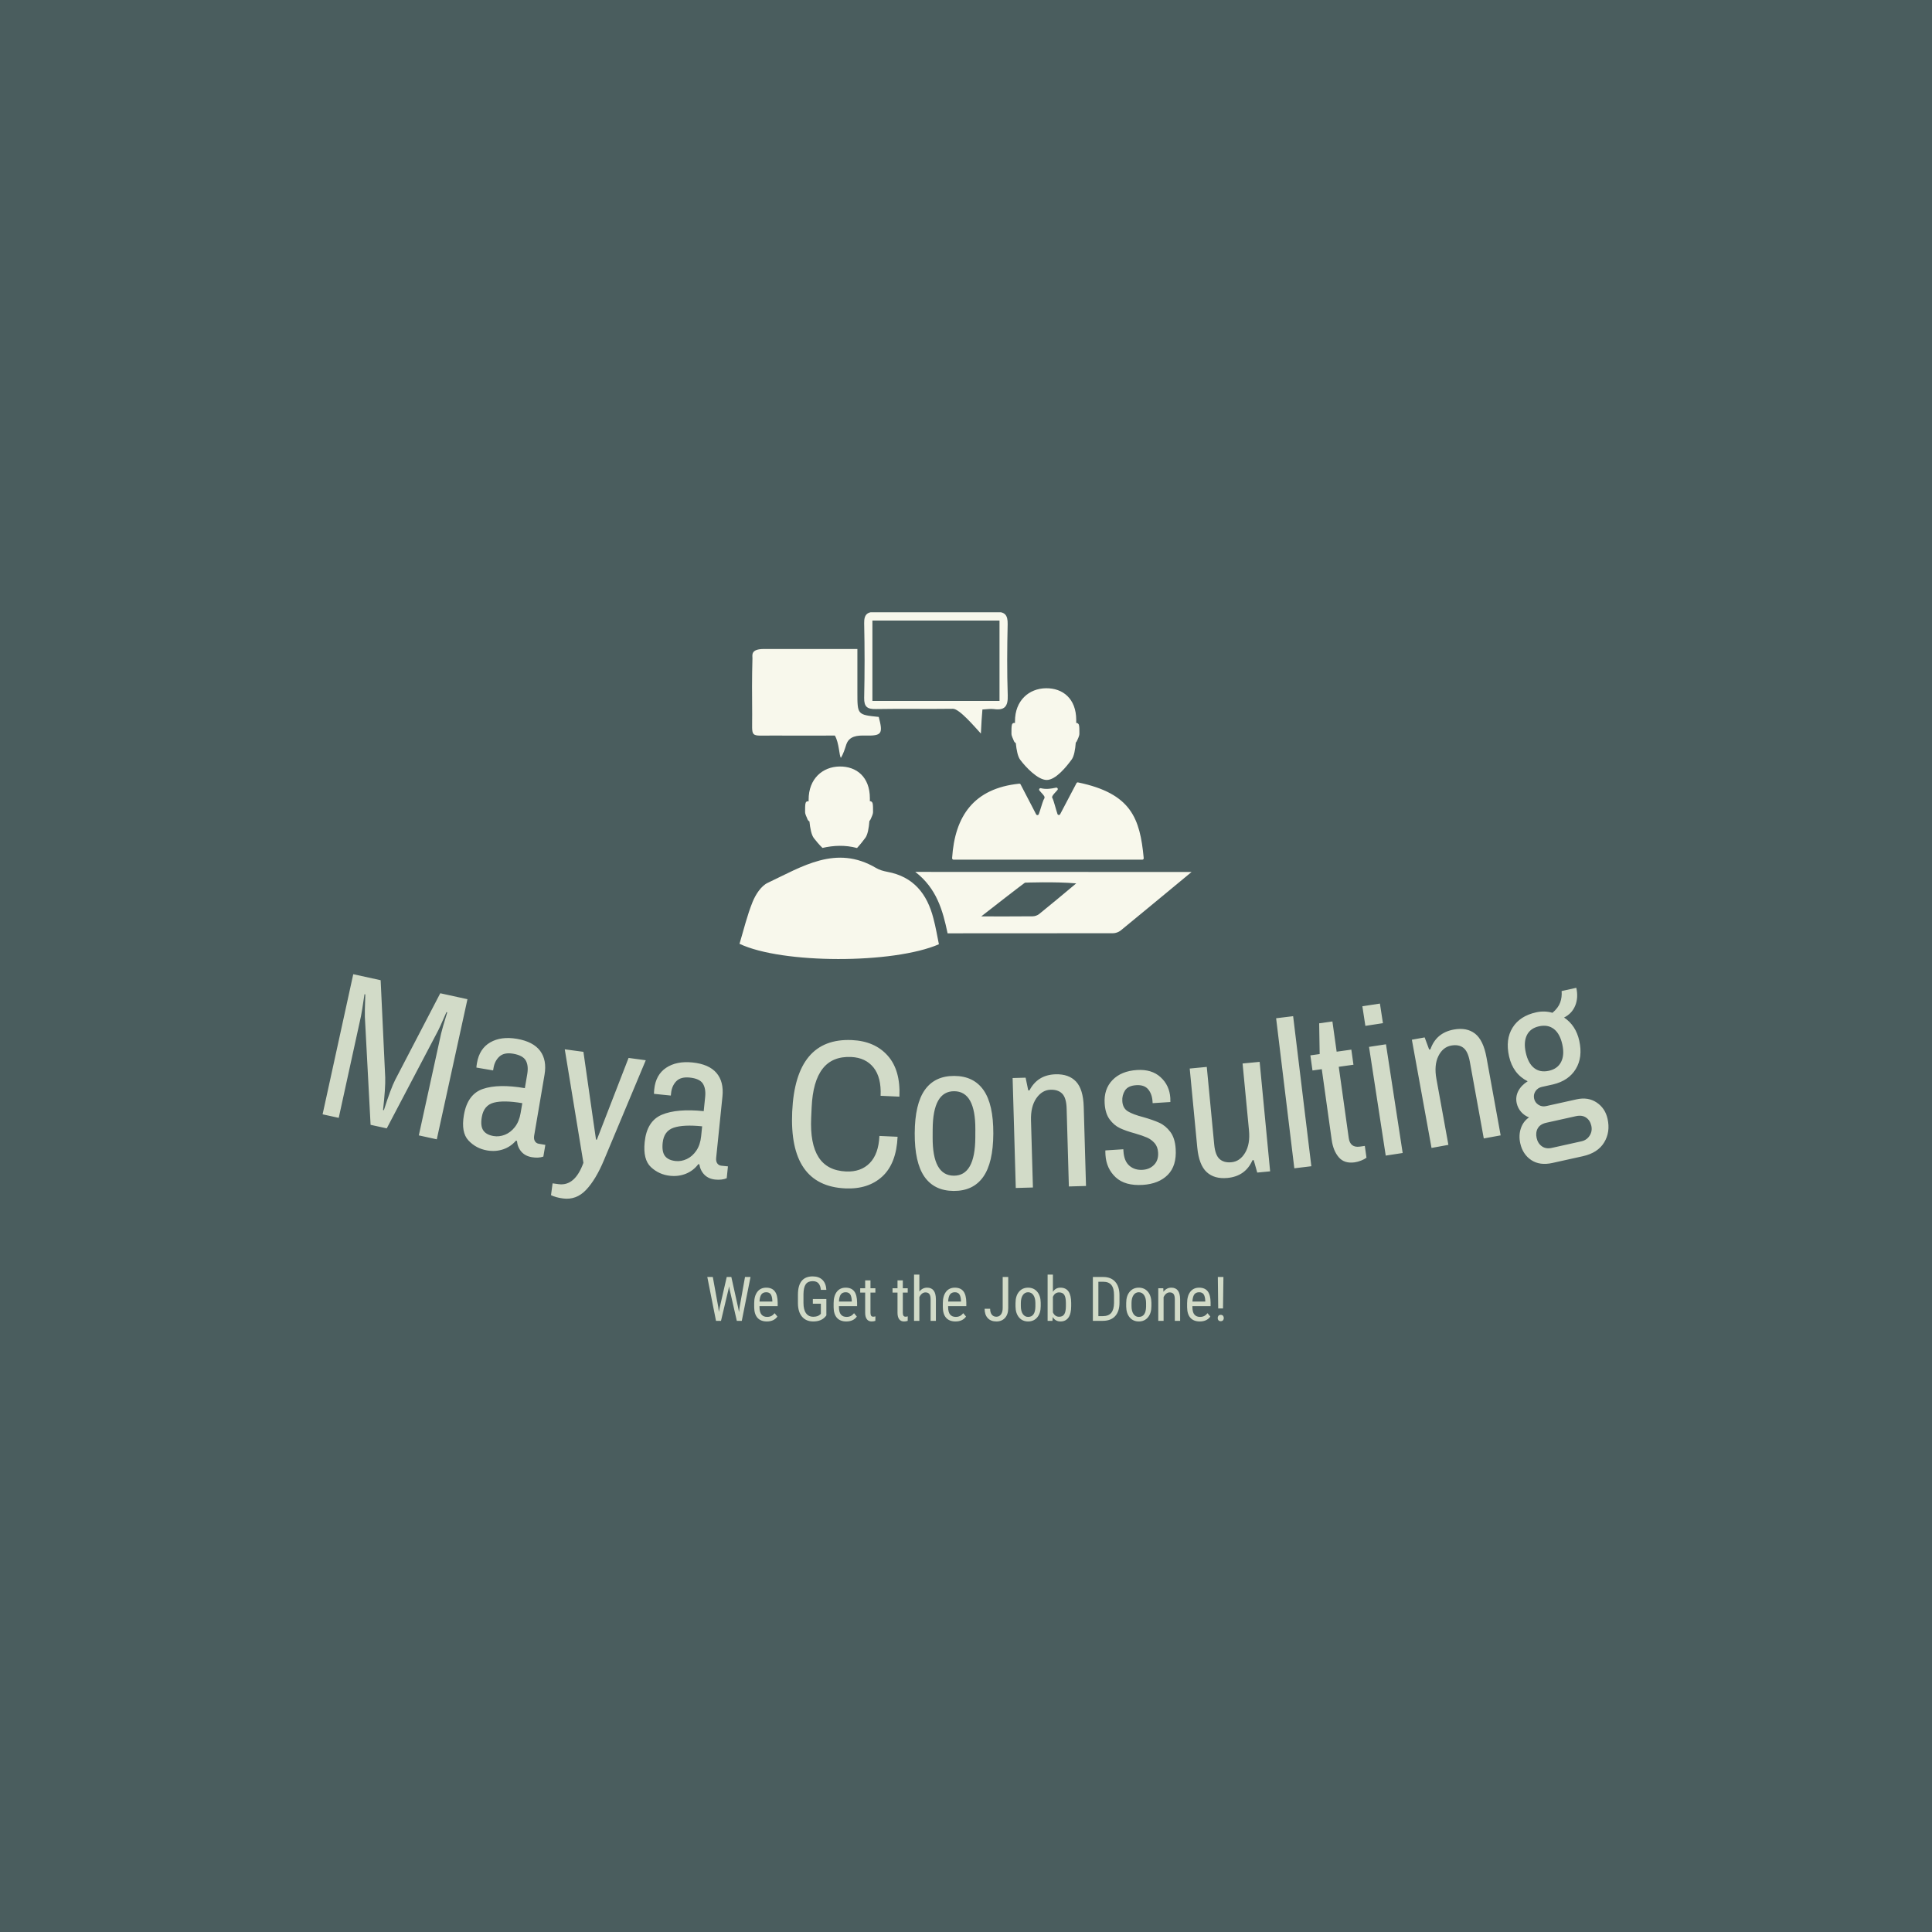 <svg xmlns="http://www.w3.org/2000/svg" version="1.1" xmlns:xlink="http://www.w3.org/1999/xlink" xmlns:svgjs="http://svgjs.dev/svgjs" width="1500" height="1500" viewBox="0 0 1500 1500"><rect width="1500" height="1500" fill="#4a5d5e"></rect><g transform="matrix(0.667,0,0,0.667,249.394,475.348)"><svg viewBox="0 0 396 218" data-background-color="#4a5d5e" preserveAspectRatio="xMidYMid meet" height="825" width="1500" xmlns="http://www.w3.org/2000/svg" xmlns:xlink="http://www.w3.org/1999/xlink"><g id="tight-bounds" transform="matrix(1,0,0,1,0.24,-0.138)"><svg viewBox="0 0 395.52 218.276" height="218.276" width="395.52"><g><svg viewBox="0 0 395.52 218.276" height="218.276" width="395.52"><g transform="matrix(1,0,0,1,0,111.472)"><svg viewBox="0 0 395.52 106.804" height="106.804" width="395.52"><g id="textblocktransform"><svg viewBox="0 0 395.52 106.804" height="106.804" width="395.52" id="textblock"><g><svg viewBox="0 0 395.52 69.056" height="69.056" width="395.52"><g transform="matrix(1,0,0,1,0,0)"><svg width="395.52" viewBox="0.214 -19.953 306.782 53.563" height="69.056" data-palette-color="#d2dbc8"><path d="M0.214 13.476l7.316-33.429 6.535 1.431 1.091 23.22c0.05 1.642-0.123 4.225-0.519 7.748v0l0.196 0.043c1.094-3.439 1.999-5.861 2.716-7.268v0l10.74-20.63 6.486 1.419-7.316 33.429-4.289-0.939 5.311-24.265c0.164-0.749 0.655-2.447 1.473-5.093v0l-0.195-0.043c-1.111 2.582-1.863 4.223-2.255 4.922v0l-11.983 22.805-3.858-0.844-1.361-25.726c-0.035-0.622 0.001-2.419 0.105-5.392v0l-0.195-0.043c-0.423 2.869-0.703 4.613-0.838 5.232v0l-5.311 24.265zM39.466 22.089c-1.768-0.301-3.252-1.095-4.453-2.382-1.196-1.279-1.559-3.295-1.09-6.049v0c0.564-3.312 2.071-5.392 4.522-6.239 2.457-0.846 5.798-0.91 10.024-0.19v0l0.569-3.342c0.229-1.347 0.113-2.432-0.349-3.255-0.469-0.817-1.476-1.357-3.021-1.62v0c-1.406-0.239-2.488-0.021-3.246 0.655-0.759 0.682-1.236 1.599-1.431 2.748v0l-0.099 0.582-3.983-0.678c0.001-0.203 0.045-0.564 0.134-1.083v0c0.391-2.294 1.448-3.936 3.172-4.928 1.718-0.992 3.838-1.274 6.362-0.844v0c2.589 0.441 4.435 1.398 5.537 2.871 1.095 1.471 1.445 3.37 1.048 5.697v0l-2.469 14.501c-0.095 0.559-0.036 1.008 0.176 1.348 0.213 0.341 0.516 0.544 0.91 0.612v0l1.577 0.269-0.476 2.799c-0.79 0.271-1.711 0.317-2.763 0.138v0c-1.045-0.178-1.87-0.613-2.476-1.304-0.611-0.699-0.965-1.561-1.061-2.585v0l-0.247-0.042c-0.834 0.967-1.85 1.653-3.048 2.058-1.205 0.403-2.478 0.491-3.819 0.263zM41.014 18.66c0.881 0.15 1.774 0.048 2.679-0.305 0.905-0.353 1.703-0.968 2.394-1.844 0.684-0.878 1.14-1.99 1.369-3.338v0l0.402-2.356c-2.951-0.503-5.219-0.544-6.806-0.124-1.586 0.42-2.539 1.566-2.858 3.439v0c-0.239 1.406-0.125 2.461 0.344 3.163 0.468 0.709 1.293 1.164 2.476 1.365zM57.566 33.548c-1.189-0.161-2.143-0.424-2.86-0.79v0l0.38-2.815 1.427 0.193c2.603 0.351 4.578-1.346 5.925-5.093v0l-4.447-27.078 4.45 0.6 2.303 16.123 0.702 4.818 0.198 0.026 1.779-4.583 5.79-14.929 4.103 0.554-9.951 23.772c-1.295 3.115-2.723 5.498-4.285 7.151-1.568 1.652-3.406 2.335-5.514 2.051zM83.147 28.143c-1.784-0.183-3.318-0.876-4.602-2.079-1.278-1.196-1.775-3.184-1.491-5.963v0c0.342-3.343 1.707-5.518 4.096-6.527 2.395-1.008 5.725-1.294 9.989-0.858v0l0.345-3.372c0.139-1.36-0.049-2.434-0.565-3.224-0.523-0.784-1.564-1.256-3.122-1.415v0c-1.419-0.145-2.484 0.145-3.195 0.869-0.711 0.731-1.127 1.677-1.245 2.838v0l-0.06 0.587-4.019-0.411c-0.013-0.202 0.008-0.566 0.061-1.09v0c0.237-2.315 1.182-4.024 2.836-5.128 1.648-1.105 3.745-1.527 6.292-1.266v0c2.613 0.267 4.518 1.099 5.716 2.495 1.191 1.395 1.666 3.267 1.426 5.614v0l-1.497 14.634c-0.058 0.564 0.031 1.008 0.265 1.334 0.235 0.326 0.551 0.509 0.949 0.549v0l1.592 0.163-0.289 2.825c-0.77 0.323-1.686 0.431-2.747 0.322v0c-1.054-0.108-1.907-0.487-2.558-1.136-0.657-0.657-1.067-1.493-1.231-2.508v0l-0.249-0.026c-0.768 1.02-1.736 1.772-2.904 2.256-1.175 0.483-2.439 0.655-3.793 0.517zM84.463 24.619c0.889 0.091 1.773-0.07 2.653-0.483 0.88-0.413 1.635-1.079 2.265-2 0.624-0.921 1.005-2.062 1.144-3.421v0l0.243-2.378c-2.978-0.305-5.244-0.195-6.798 0.33-1.555 0.524-2.429 1.732-2.623 3.622v0c-0.145 1.419 0.039 2.463 0.554 3.133 0.514 0.676 1.368 1.075 2.562 1.197zM124.902 31.144c-8.971-0.407-13.188-6.508-12.653-18.303v0c0.536-11.795 5.289-17.488 14.26-17.081v0c3.623 0.164 6.463 1.401 8.52 3.71 2.057 2.309 2.99 5.571 2.799 9.788v0l-4.485-0.204c0.133-2.924-0.429-5.171-1.686-6.744-1.263-1.572-3.04-2.41-5.332-2.514v0c-2.99-0.136-5.261 0.796-6.813 2.794-1.559 1.991-2.432 5.062-2.621 9.211v0l-0.113 2.497c-0.188 4.149 0.403 7.289 1.774 9.42 1.365 2.124 3.543 3.254 6.533 3.39v0c2.358 0.107 4.243-0.558 5.657-1.996 1.413-1.431 2.185-3.591 2.316-6.481v0l4.336 0.197c-0.193 4.249-1.407 7.407-3.644 9.474-2.242 2.06-5.192 3.008-8.848 2.842zM150.784 31.753c-3.093-0.015-5.424-1.15-6.994-3.405-1.562-2.254-2.332-5.708-2.309-10.361v0c0.023-4.653 0.826-8.099 2.41-10.338 1.591-2.239 3.933-3.351 7.027-3.336v0c3.093 0.015 5.424 1.15 6.993 3.404 1.569 2.254 2.342 5.708 2.32 10.362v0c-0.023 4.653-0.83 8.099-2.421 10.338-1.591 2.239-3.933 3.351-7.026 3.336zM150.801 28.113c3.393 0.017 5.105-3.018 5.135-9.105v0l0.009-1.9c0.03-6.08-1.652-9.128-5.045-9.145v0c-3.393-0.017-5.105 3.015-5.135 9.095v0l-0.009 1.9c-0.03 6.087 1.652 9.138 5.045 9.155zM165.59 31.047l-0.753-26.229 3.099-0.089 0.627 3.033 0.3-0.008c1.296-2.472 3.374-3.748 6.233-3.831v0c2.092-0.06 3.713 0.517 4.862 1.731 1.149 1.221 1.763 3.227 1.843 6.02v0l0.542 18.892-4.088 0.118-0.534-18.603c-0.049-1.693-0.399-2.87-1.052-3.531-0.646-0.662-1.569-0.975-2.768-0.941v0c-1.359 0.039-2.497 0.719-3.413 2.039-0.909 1.327-1.332 3.086-1.269 5.278v0l0.46 16.004zM195.892 30.309c-2.821 0.18-4.977-0.423-6.469-1.81-1.485-1.388-2.296-3.16-2.434-5.316v0c-0.026-0.399-0.037-0.676-0.033-0.83 0.011-0.148 0.015-0.238 0.013-0.271v0l4.281-0.274 0.032 0.499c0.1 1.557 0.57 2.699 1.411 3.427 0.849 0.734 1.905 1.061 3.169 0.98v0c1.124-0.072 2.037-0.474 2.739-1.207 0.708-0.727 1.023-1.702 0.945-2.927v0c-0.06-0.931-0.341-1.682-0.845-2.25-0.504-0.569-1.1-1.005-1.787-1.309-0.687-0.303-1.64-0.633-2.859-0.989v0c-1.496-0.405-2.705-0.829-3.629-1.271-0.93-0.442-1.742-1.131-2.437-2.069-0.695-0.938-1.093-2.201-1.194-3.792v0c-0.147-2.295 0.475-4.162 1.866-5.6 1.391-1.438 3.334-2.237 5.829-2.397v0c2.355-0.151 4.239 0.42 5.651 1.713 1.419 1.292 2.193 2.953 2.322 4.982v0l0.011 0.941-4.232 0.271-0.028-0.439c-0.074-1.164-0.419-2.118-1.034-2.86-0.615-0.742-1.568-1.072-2.859-0.99v0c-1.297 0.083-2.189 0.504-2.675 1.263-0.485 0.766-0.698 1.615-0.639 2.546v0c0.072 1.124 0.518 1.938 1.338 2.44 0.813 0.496 2.049 0.958 3.706 1.386v0c1.531 0.437 2.792 0.88 3.783 1.332 0.997 0.451 1.868 1.17 2.613 2.157 0.751 0.981 1.181 2.336 1.292 4.066v0c0.172 2.688-0.454 4.752-1.878 6.193-1.424 1.44-3.414 2.242-5.969 2.405zM216.105 28.653c-2.09 0.2-3.749-0.267-4.976-1.403-1.227-1.135-1.974-3.093-2.239-5.873v0l-1.802-18.824 4.071-0.39 1.773 18.526c0.161 1.686 0.59 2.837 1.285 3.453 0.696 0.623 1.638 0.878 2.826 0.764v0c1.36-0.13 2.45-0.887 3.268-2.271 0.819-1.378 1.124-3.161 0.915-5.352v0l-1.526-15.937 4.072-0.39 2.5 26.121-3.076 0.294-0.837-2.973-0.299 0.028c-1.123 2.545-3.107 3.954-5.955 4.227zM232.044 26.351l-4.343-35.797 4.06-0.493 4.344 35.798zM246.446 24.928c-1.644 0.23-2.909-0.171-3.794-1.205-0.885-1.034-1.448-2.409-1.688-4.126v0l-2.368-16.895-2.219 0.311-0.505-3.605 2.219-0.31-0.12-7.335 3.16-0.443 1.01 7.21 3.506-0.491 0.505 3.604-3.506 0.492 2.382 16.994c0.222 1.585 1.109 2.268 2.66 2.05v0l1.179-0.165 0.394 2.813c-0.329 0.248-0.758 0.476-1.288 0.685-0.523 0.208-1.032 0.347-1.527 0.416zM253.851 23.322l-3.985-25.936 4.043-0.621 3.984 25.936zM248.994-7.629l-0.718-4.675 4.191-0.644 0.718 4.675zM264.778 21.492l-4.689-25.817 3.05-0.554 1.076 2.904 0.295-0.053c0.91-2.638 2.772-4.213 5.586-4.725v0c2.06-0.374 3.749-0.047 5.067 0.981 1.319 1.034 2.229 2.925 2.728 5.673v0l3.378 18.596-4.025 0.731-3.326-18.31c-0.303-1.666-0.826-2.777-1.571-3.333-0.738-0.557-1.698-0.728-2.878-0.514v0c-1.338 0.243-2.361 1.086-3.067 2.529-0.699 1.448-0.853 3.251-0.461 5.409v0l2.862 15.752zM293.625 25.076c-2.011 0.447-3.698 0.217-5.06-0.69-1.356-0.908-2.229-2.24-2.619-3.997v0c-0.28-1.263-0.231-2.455 0.148-3.577 0.379-1.122 1.03-1.991 1.951-2.605v0c-0.745-0.278-1.379-0.718-1.901-1.319-0.523-0.601-0.87-1.289-1.042-2.063v0c-0.224-1.009-0.101-1.975 0.37-2.9 0.479-0.919 1.228-1.697 2.248-2.333v0c-2.346-1.186-3.83-3.175-4.45-5.967v0c-0.598-2.694-0.318-4.969 0.84-6.824 1.151-1.86 3.024-3.079 5.621-3.656v0c1.334-0.296 2.636-0.261 3.906 0.106v0c0.918-0.784 1.53-1.6 1.834-2.446 0.309-0.854 0.424-1.767 0.344-2.74v0l3.504-0.778c0.347 1.562 0.262 2.977-0.255 4.246-0.522 1.277-1.411 2.226-2.666 2.846v0c1.876 1.25 3.084 3.092 3.624 5.526v0c0.584 2.629 0.309 4.879-0.826 6.749-1.135 1.871-2.948 3.1-5.44 3.688v0l-2.675 0.594c-0.651 0.145-1.155 0.489-1.512 1.032-0.352 0.536-0.456 1.129-0.312 1.78v0c0.136 0.612 0.479 1.096 1.029 1.451 0.557 0.354 1.161 0.459 1.812 0.315v0l7.302-1.622c1.816-0.403 3.405-0.152 4.767 0.755 1.362 0.906 2.231 2.205 2.607 3.897v0c0.468 2.109 0.196 3.989-0.816 5.641-1.011 1.659-2.701 2.751-5.07 3.278v0zM292.777 3.086c1.399-0.311 2.375-1.023 2.926-2.135 0.553-1.106 0.646-2.489 0.277-4.149v0c-0.382-1.718-1.054-2.948-2.018-3.69-0.962-0.736-2.143-0.948-3.542-0.637v0c-1.393 0.309-2.359 1.016-2.9 2.119-0.539 1.11-0.625 2.491-0.257 4.145v0c0.383 1.725 1.049 2.956 1.998 3.694 0.951 0.745 2.123 0.963 3.516 0.653zM293.492 21.479l7.058-1.568c0.846-0.188 1.497-0.64 1.952-1.355 0.456-0.716 0.59-1.497 0.402-2.343v0c-0.194-0.872-0.612-1.527-1.256-1.965-0.644-0.438-1.453-0.548-2.43-0.331v0l-7.058 1.568c-0.976 0.217-1.653 0.657-2.031 1.322-0.378 0.664-0.471 1.433-0.277 2.305v0c0.195 0.879 0.616 1.543 1.262 1.994 0.641 0.459 1.434 0.583 2.378 0.373z" opacity="1" transform="matrix(1,0,0,1,0,0)" fill="#d2dbc8" class="wordmark-text-0" data-fill-palette-color="primary" id="text-0"></path></svg></g></svg></g><g transform="matrix(1,0,0,1,118.32,92.392)"><svg viewBox="0 0 158.88 14.413" height="14.413" width="158.88"><g transform="matrix(1,0,0,1,0,0)"><svg width="158.88" viewBox="1.73 -37.5 418.73 37.99" height="14.413" data-palette-color="#d2dbc8"><path d="M6.2-35.55L10.62-11.21 11.08-7.23 11.79-10.74 17.48-35.55 21.22-35.55 26.73-10.74 27.44-7.13 27.95-11.23 32.3-35.55 36.77-35.55 29.69 0 25.66 0 19.73-25.9 19.36-28 18.99-25.9 12.84 0 8.79 0 1.73-35.55 6.2-35.55ZM50 0.49L50 0.49Q45.07 0.49 42.43-2.45 39.79-5.4 39.74-11.08L39.74-11.08 39.74-14.28Q39.74-20.19 42.32-23.55 44.89-26.9 49.51-26.9L49.51-26.9Q54.15-26.9 56.44-23.95 58.74-21 58.79-14.75L58.79-14.75 58.79-11.91 44.04-11.91 44.04-11.3Q44.04-7.06 45.64-5.13 47.24-3.2 50.24-3.2L50.24-3.2Q52.15-3.2 53.6-3.92 55.05-4.64 56.32-6.2L56.32-6.2 58.57-3.47Q55.76 0.49 50 0.49ZM49.51-23.19L49.51-23.19Q46.82-23.19 45.53-21.35 44.24-19.51 44.06-15.63L44.06-15.63 54.47-15.63 54.47-16.21Q54.29-19.97 53.11-21.58 51.93-23.19 49.51-23.19ZM98.26-17.7L98.26-4.42 97.48-3.44Q94.11 0.49 87.61 0.49L87.61 0.49Q81.85 0.49 78.57-3.33 75.29-7.15 75.21-14.14L75.21-14.14 75.21-21.12Q75.21-28.59 78.2-32.31 81.19-36.04 87.15-36.04L87.15-36.04Q92.23-36.04 95.1-33.2 97.97-30.37 98.26-25.12L98.26-25.12 93.79-25.12Q93.52-28.44 91.95-30.31 90.37-32.18 87.18-32.18L87.18-32.18Q83.34-32.18 81.56-29.68 79.78-27.17 79.7-21.68L79.7-21.68 79.7-14.43Q79.7-9.06 81.76-6.19 83.81-3.32 87.64-3.32L87.64-3.32Q91.25-3.32 93.13-5.08L93.13-5.08 93.79-5.69 93.79-13.89 87.3-13.89 87.3-17.7 98.26-17.7ZM114.39 0.49L114.39 0.49Q109.46 0.49 106.83-2.45 104.19-5.4 104.14-11.08L104.14-11.08 104.14-14.28Q104.14-20.19 106.72-23.55 109.29-26.9 113.91-26.9L113.91-26.9Q118.54-26.9 120.84-23.95 123.13-21 123.18-14.75L123.18-14.75 123.18-11.91 108.44-11.91 108.44-11.3Q108.44-7.06 110.04-5.13 111.64-3.2 114.64-3.2L114.64-3.2Q116.54-3.2 118-3.92 119.45-4.64 120.72-6.2L120.72-6.2 122.96-3.47Q120.16 0.49 114.39 0.49ZM113.91-23.19L113.91-23.19Q111.22-23.19 109.93-21.35 108.63-19.51 108.46-15.63L108.46-15.63 118.86-15.63 118.86-16.21Q118.69-19.97 117.51-21.58 116.32-23.19 113.91-23.19ZM129.72-32.81L134.02-32.81 134.02-26.42 138-26.42 138-22.92 134.02-22.92 134.02-6.54Q134.02-4.98 134.53-4.17 135.05-3.37 136.29-3.37L136.29-3.37Q137.15-3.37 138.02-3.66L138.02-3.66 137.98 0Q136.51 0.49 134.97 0.49L134.97 0.49Q132.41 0.49 131.07-1.34 129.72-3.17 129.72-6.52L129.72-6.52 129.72-22.92 125.7-22.92 125.7-26.42 129.72-26.42 129.72-32.81ZM155.94-32.81L160.24-32.81 160.24-26.42 164.22-26.42 164.22-22.92 160.24-22.92 160.24-6.54Q160.24-4.98 160.75-4.17 161.26-3.37 162.51-3.37L162.51-3.37Q163.36-3.37 164.24-3.66L164.24-3.66 164.19 0Q162.73 0.49 161.19 0.49L161.19 0.49Q158.63 0.49 157.28-1.34 155.94-3.17 155.94-6.52L155.94-6.52 155.94-22.92 151.91-22.92 151.91-26.42 155.94-26.42 155.94-32.81ZM173.66-37.5L173.66-23.71Q176.13-26.9 179.96-26.9L179.96-26.9Q186.97-26.9 187.06-17.55L187.06-17.55 187.06 0 182.77 0 182.77-17.36Q182.77-20.46 181.73-21.77 180.69-23.07 178.62-23.07L178.62-23.07Q177.01-23.07 175.72-22 174.44-20.92 173.66-19.19L173.66-19.19 173.66 0 169.34 0 169.34-37.5 173.66-37.5ZM202.93 0.49L202.93 0.49Q198 0.49 195.36-2.45 192.73-5.4 192.68-11.08L192.68-11.08 192.68-14.28Q192.68-20.19 195.25-23.55 197.83-26.9 202.44-26.9L202.44-26.9Q207.08-26.9 209.38-23.95 211.67-21 211.72-14.75L211.72-14.75 211.72-11.91 196.97-11.91 196.97-11.3Q196.97-7.06 198.57-5.13 200.17-3.2 203.18-3.2L203.18-3.2Q205.08-3.2 206.53-3.92 207.99-4.64 209.25-6.2L209.25-6.2 211.5-3.47Q208.69 0.49 202.93 0.49ZM202.44-23.19L202.44-23.19Q199.76-23.19 198.46-21.35 197.17-19.51 197-15.63L197-15.63 207.4-15.63 207.4-16.21Q207.23-19.97 206.04-21.58 204.86-23.19 202.44-23.19ZM241.21-10.4L241.21-35.55 245.7-35.55 245.7-10.38Q245.7-5.27 243.1-2.39 240.5 0.49 236.11 0.49L236.11 0.49Q231.59 0.49 229.07-2.25 226.56-4.98 226.56-9.81L226.56-9.81 231.03-9.81Q231.03-6.76 232.37-5.05 233.71-3.34 236.11-3.34L236.11-3.34Q238.42-3.34 239.82-5.2 241.21-7.06 241.21-10.4L241.21-10.4ZM251.61-11.55L251.61-14.43Q251.61-20.19 254.4-23.55 257.2-26.9 261.79-26.9 266.38-26.9 269.17-23.63 271.97-20.36 272.04-14.72L272.04-14.72 272.04-11.94Q272.04-6.2 269.26-2.86 266.47 0.49 261.84 0.49L261.84 0.49Q257.25 0.49 254.47-2.76 251.7-6.01 251.61-11.55L251.61-11.55ZM255.93-14.45L255.93-11.94Q255.93-7.86 257.53-5.53 259.13-3.2 261.84-3.2L261.84-3.2Q267.55-3.2 267.72-11.45L267.72-11.45 267.72-14.43Q267.72-18.48 266.11-20.84 264.5-23.19 261.79-23.19L261.79-23.19Q259.13-23.19 257.53-20.84 255.93-18.48 255.93-14.45L255.93-14.45ZM296.74-14.55L296.74-11.94Q296.74-5.76 294.52-2.64 292.3 0.49 288.08 0.49L288.08 0.49Q283.88 0.49 281.78-3.13L281.78-3.13 281.56 0 277.63 0 277.63-37.5 281.93-37.5 281.93-23.51Q284.05-26.9 288.03-26.9L288.03-26.9Q292.37-26.9 294.55-23.83 296.72-20.75 296.74-14.55L296.74-14.55ZM292.45-11.74L292.45-14.4Q292.45-19.09 291.14-21.08 289.84-23.07 286.91-23.07L286.91-23.07Q283.56-23.07 281.93-19.46L281.93-19.46 281.93-6.88Q283.54-3.32 286.95-3.32L286.95-3.32Q289.88-3.32 291.15-5.37 292.42-7.42 292.45-11.74L292.45-11.74ZM322.28 0L314.32 0 314.32-35.55 322.79-35.55Q329.02-35.55 332.46-31.65 335.9-27.76 335.9-20.7L335.9-20.7 335.9-14.75Q335.9-7.69 332.41-3.85 328.92 0 322.28 0L322.28 0ZM322.79-31.69L318.79-31.69 318.79-3.83 322.37-3.83Q327.09-3.83 329.26-6.53 331.43-9.23 331.48-14.53L331.48-14.53 331.48-20.83Q331.48-26.44 329.32-29.06 327.16-31.69 322.79-31.69L322.79-31.69ZM341.34-11.55L341.34-14.43Q341.34-20.19 344.14-23.55 346.93-26.9 351.52-26.9 356.11-26.9 358.91-23.63 361.7-20.36 361.78-14.72L361.78-14.72 361.78-11.94Q361.78-6.2 358.99-2.86 356.21 0.49 351.57 0.49L351.57 0.49Q346.98 0.49 344.21-2.76 341.44-6.01 341.34-11.55L341.34-11.55ZM345.66-14.45L345.66-11.94Q345.66-7.86 347.26-5.53 348.86-3.2 351.57-3.2L351.57-3.2Q357.28-3.2 357.46-11.45L357.46-11.45 357.46-14.43Q357.46-18.48 355.84-20.84 354.23-23.19 351.52-23.19L351.52-23.19Q348.86-23.19 347.26-20.84 345.66-18.48 345.66-14.45L345.66-14.45ZM367.34-26.42L371.42-26.42 371.54-23.56Q374.05-26.9 377.96-26.9L377.96-26.9Q384.97-26.9 385.06-17.55L385.06-17.55 385.06 0 380.77 0 380.77-17.36Q380.77-20.46 379.73-21.77 378.69-23.07 376.62-23.07L376.62-23.07Q375.01-23.07 373.72-22 372.44-20.92 371.66-19.19L371.66-19.19 371.66 0 367.34 0 367.34-26.42ZM400.98 0.49L400.98 0.49Q396.05 0.49 393.41-2.45 390.78-5.4 390.73-11.08L390.73-11.08 390.73-14.28Q390.73-20.19 393.3-23.55 395.88-26.9 400.49-26.9L400.49-26.9Q405.13-26.9 407.43-23.95 409.72-21 409.77-14.75L409.77-14.75 409.77-11.91 395.02-11.91 395.02-11.3Q395.02-7.06 396.62-5.13 398.22-3.2 401.22-3.2L401.22-3.2Q403.13-3.2 404.58-3.92 406.03-4.64 407.3-6.2L407.3-6.2 409.55-3.47Q406.74 0.49 400.98 0.49ZM400.49-23.19L400.49-23.19Q397.81-23.19 396.51-21.35 395.22-19.51 395.05-15.63L395.05-15.63 405.45-15.63 405.45-16.21Q405.28-19.97 404.09-21.58 402.91-23.19 400.49-23.19ZM420.17-35.55L419.83-10.03 415.94-10.03 415.63-35.55 420.17-35.55ZM417.99-4.86L417.99-4.86Q419.22-4.86 419.84-4.11 420.46-3.37 420.46-2.27 420.46-1.17 419.84-0.45 419.22 0.27 417.99 0.27L417.99 0.27Q416.75 0.27 416.14-0.45 415.53-1.17 415.53-2.27 415.53-3.37 416.14-4.11 416.75-4.86 417.99-4.86Z" opacity="1" transform="matrix(1,0,0,1,0,0)" fill="#d2dbc8" class="slogan-text-1" data-fill-palette-color="secondary" id="text-1"></path></svg></g></svg></g></svg></g></svg></g><g transform="matrix(1,0,0,1,128.237,0)"><svg viewBox="0 0 139.047 106.804" height="106.804" width="139.047"><g><svg xmlns="http://www.w3.org/2000/svg" xmlns:xlink="http://www.w3.org/1999/xlink" version="1.1" x="0" y="0" viewBox="6.6 61.797 499.7 383.829" style="enable-background:new 0 0 512 512;" xml:space="preserve" height="106.804" width="139.047" class="icon-icon-0" data-fill-palette-color="accent" id="icon-0"><g fill="#f8f8ec" data-fill-palette-color="accent"><g fill="#f8f8ec" data-fill-palette-color="accent"><path d="M227 429.3c-50.5 21.9-173.4 21.8-220.4-0.5 4.6-15.3 8.4-31.4 14.5-46.4 3.3-8.1 9.4-17.6 16.7-21 38-17.9 75.6-42.6 119.8-16.4 3.7 2.2 8.1 3.4 12.3 4.2 29 5.3 44.1 24.4 51 51.4C223.5 410.2 225.1 420 227 429.3z" fill="#f8f8ec" data-fill-palette-color="accent"></path><path d="M317.3 252.6c5.4 10.4 11.3 21.7 17.2 33.1 0.6 1.2 2.4 1.1 2.9-0.2 1.6-4.2 3.7-12 5.1-15.4 0.6-1.5 1.2-1.6 1.3-3.2 0-1.9-3.3-4.6-5.7-7.6-0.9-1.1 0.2-2.8 1.6-2.5 6 1.5 11.5 0.5 16.8-0.6 1.4-0.3 2.5 1.4 1.6 2.5-2.1 2.7-4.7 4.5-5.9 7.5-0.2 0.5-0.1 1 0.2 1.4 1.5 2.5 3.9 12.7 5.7 17.8 0.5 1.3 2.2 1.4 2.9 0.2 6-11.5 12.1-23 18.1-34.4 0.3-0.6 1.1-1 1.7-0.8 58.9 12.2 68.5 39.8 72.6 83.7 0.1 0.9-0.6 1.7-1.6 1.7H243.2c-0.9 0-1.6-0.8-1.6-1.7 3-46.7 24.1-77.1 74.1-82.3C316.4 251.7 317 252 317.3 252.6z" fill="#f8f8ec" data-fill-palette-color="accent"></path><path d="M112 198.6c-22.9 0-45.5 0.2-68 0-27-0.2-23.2 3.7-23.4-23.7-0.2-20.5-0.3-41 0.3-61.5 0.1-3.5-2.4-10.5 12.8-10.5 33.9 0 67.9 0 103.2 0 0 16.9 0 32.5 0 48.1 0 24.6 0 24.6 23.6 27 4.9 18.7 3.5 21-14.9 20.6-8.5-0.2-17.8 0.3-21 10-1.7 5.2-3 9.7-5.9 14.6C116.8 221.5 116.8 206.7 112 198.6z" fill="#f8f8ec" data-fill-palette-color="accent"></path><path d="M275.1 169.8c-0.3 4.3-0.6 8.1-0.9 11.9-0.2 3.4-0.4 6.8-0.8 14.7-7.3-8-23.9-27.5-30.9-27.4-28.4 0.4-56.8-0.2-85.1 0.3-9.4 0.2-13.2-2.3-13-12.4 0.6-27.5 0.6-55 0-82.5-0.2-10.1 3.8-12.7 13.1-12.6 44.1 0.3 88.2 0.4 132.3 0 10.5-0.1 13.4 3.8 13.2 13.8-0.6 26.2-0.8 52.4 0.1 78.6 0.4 12.3-3.5 16.8-15.5 15.1C283.7 168.8 279.8 169.6 275.1 169.8zM294 71.5c-47.8 0-94.2 0-140.5 0 0 30.5 0 59.8 0 88.8 47.4 0 93.8 0 140.5 0C294 130.3 294 101.3 294 71.5z" fill="#f8f8ec" data-fill-palette-color="accent"></path><path d="M200.9 349.3c23.6 18.2 30.4 42.5 35.7 67.9 61.6 0 122.2 0 182.9-0.1 2.8 0 6.1-1.2 8.3-2.9 25.6-20.9 51-42.1 78.5-64.8C403.4 349.3 303.5 349.3 200.9 349.3zM337.8 395.9c-1.9 1.5-4.8 2.5-7.2 2.5-18.6 0.2-37.2 0.1-56.8 0.1 46.2-36.1 48.4-37.3 48.4-37.3s32.9-1.3 56.6 0.8C363.9 374.4 351 385.3 337.8 395.9z" fill="#f8f8ec" data-fill-palette-color="accent"></path></g><path d="M381.7 186.5c-1-1.8-2.1-1.9-2.9-1.8 0-1.3 0-2.5 0-3.5-0.1-23.3-14.7-35.1-33.4-34.9-18.7 0.2-34.4 13.4-34.3 36.7 0 0.5 0 1.1 0 1.7-1-0.1-2.5-0.3-3.3 1.7-0.7 1.9-0.6 7.1-0.6 10 0 2.9 1.8 5.6 2.4 7.5 0.5 1.6 1.5 2.6 2.4 3 0.8 7.8 2.2 15 4.9 18.5 6.2 8.3 19.6 22.4 29.4 22.3 9.8-0.1 21.5-14.4 27.6-22.8 2.5-3.5 3.8-10.7 4.4-18.5 0.6-0.5 1.2-1.4 1.6-2.5 0.7-1.9 2.4-4.6 2.4-7.5C382.3 193.5 382.4 188.4 381.7 186.5z" fill="#f8f8ec" data-fill-palette-color="accent"></path><g fill="#f8f8ec" data-fill-palette-color="accent"><path d="M136.5 322.9c3.6-3.9 6.9-8.1 9.3-11.4 2.5-3.5 3.8-10.7 4.4-18.5 0.6-0.5 1.2-1.4 1.6-2.5 0.7-1.9 2.4-4.6 2.4-7.5 0-2.9 0.1-8.1-0.6-10-1-1.8-2.1-1.9-2.9-1.8 0-1.3 0-2.5 0-3.5-0.1-23.3-14.7-35.1-33.4-34.9C98.6 233 82.9 246.2 83 269.6c0 0.5 0 1.1 0 1.7-1-0.1-2.5-0.3-3.3 1.7-0.7 1.9-0.6 7.1-0.6 10 0 2.9 1.8 5.6 2.4 7.5 0.5 1.6 1.5 2.6 2.4 3 0.8 7.8 2.2 15 4.9 18.5 2.4 3.1 5.7 7.1 9.5 10.8C110.7 320 123.3 319.4 136.5 322.9z" fill="#f8f8ec" data-fill-palette-color="accent"></path></g></g></svg></g></svg></g><g></g></svg></g><defs></defs></svg><rect width="395.52" height="218.276" fill="none" stroke="none" visibility="hidden"></rect></g></svg></g></svg>